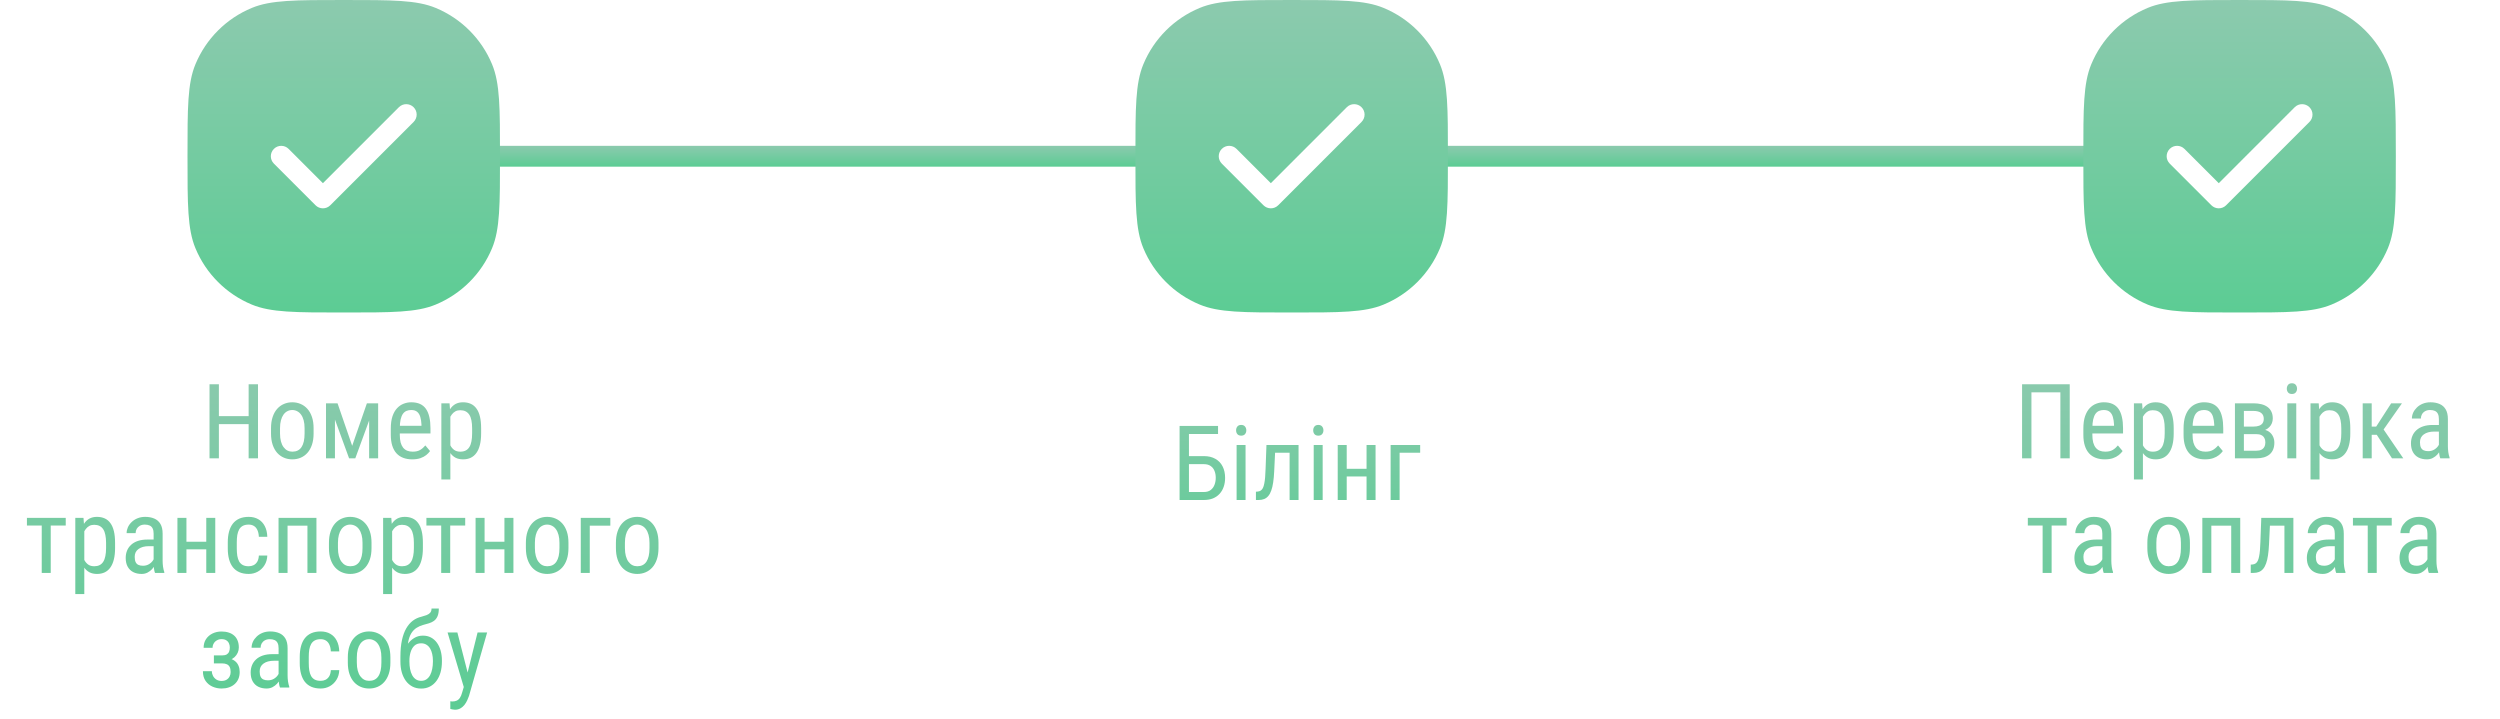 <svg width="240" height="69" viewBox="0 0 240 69" fill="none" xmlns="http://www.w3.org/2000/svg">
<path d="M23.972 39.947V40.714H20.891V39.947H23.972ZM21.013 36.891V44H20.114V36.891H21.013ZM24.768 36.891V44H23.869V36.891H24.768ZM26.018 41.612V41.109C26.018 40.699 26.07 40.34 26.174 40.03C26.278 39.718 26.423 39.457 26.608 39.249C26.794 39.041 27.01 38.884 27.258 38.78C27.505 38.673 27.77 38.619 28.054 38.619C28.343 38.619 28.612 38.673 28.859 38.78C29.107 38.884 29.323 39.041 29.509 39.249C29.698 39.457 29.844 39.718 29.948 40.03C30.052 40.34 30.105 40.699 30.105 41.109V41.612C30.105 42.023 30.052 42.384 29.948 42.696C29.844 43.005 29.699 43.264 29.514 43.473C29.328 43.681 29.112 43.837 28.864 43.941C28.617 44.046 28.35 44.098 28.064 44.098C27.777 44.098 27.51 44.046 27.263 43.941C27.015 43.837 26.797 43.681 26.608 43.473C26.423 43.264 26.278 43.005 26.174 42.696C26.07 42.384 26.018 42.023 26.018 41.612ZM26.882 41.109V41.612C26.882 41.902 26.911 42.156 26.97 42.374C27.028 42.592 27.111 42.774 27.219 42.921C27.326 43.067 27.451 43.178 27.595 43.253C27.738 43.325 27.894 43.36 28.064 43.36C28.259 43.36 28.43 43.325 28.576 43.253C28.726 43.178 28.85 43.067 28.947 42.921C29.045 42.774 29.118 42.592 29.167 42.374C29.216 42.156 29.24 41.902 29.24 41.612V41.109C29.24 40.82 29.211 40.567 29.152 40.352C29.094 40.134 29.011 39.952 28.903 39.806C28.796 39.656 28.669 39.545 28.523 39.474C28.379 39.399 28.223 39.361 28.054 39.361C27.888 39.361 27.733 39.399 27.59 39.474C27.447 39.545 27.321 39.656 27.214 39.806C27.11 39.952 27.028 40.134 26.97 40.352C26.911 40.567 26.882 40.82 26.882 41.109ZM33.81 42.799L35.222 38.717H36.042L34.108 44H33.513L31.584 38.717H32.404L33.81 42.799ZM32.155 38.717V44H31.296V38.717H32.155ZM35.437 44V38.717H36.301V44H35.437ZM39.572 44.098C39.257 44.098 38.972 44.05 38.718 43.956C38.464 43.862 38.247 43.718 38.068 43.526C37.889 43.331 37.753 43.085 37.658 42.789C37.564 42.493 37.517 42.143 37.517 41.739V41.144C37.517 40.678 37.57 40.284 37.678 39.962C37.788 39.64 37.937 39.381 38.122 39.185C38.308 38.987 38.518 38.844 38.752 38.756C38.986 38.665 39.227 38.619 39.475 38.619C39.807 38.619 40.09 38.673 40.324 38.78C40.559 38.888 40.749 39.047 40.895 39.259C41.042 39.47 41.149 39.731 41.218 40.04C41.289 40.349 41.325 40.706 41.325 41.109V41.612H38.024V40.875H40.461V40.753C40.448 40.48 40.41 40.239 40.349 40.03C40.29 39.822 40.192 39.659 40.056 39.542C39.919 39.422 39.725 39.361 39.475 39.361C39.315 39.361 39.167 39.389 39.03 39.444C38.897 39.496 38.781 39.589 38.684 39.723C38.589 39.853 38.514 40.033 38.459 40.265C38.407 40.496 38.381 40.789 38.381 41.144V41.739C38.381 42.023 38.407 42.267 38.459 42.472C38.514 42.673 38.594 42.841 38.698 42.975C38.806 43.105 38.936 43.203 39.089 43.268C39.245 43.329 39.422 43.36 39.621 43.36C39.911 43.36 40.15 43.305 40.339 43.194C40.528 43.08 40.692 42.935 40.832 42.76L41.286 43.302C41.192 43.435 41.068 43.564 40.915 43.688C40.765 43.808 40.58 43.907 40.358 43.985C40.14 44.06 39.878 44.098 39.572 44.098ZM43.234 39.732V46.031H42.37V38.717H43.156L43.234 39.732ZM46.188 41.119V41.612C46.188 42.029 46.149 42.394 46.071 42.706C45.996 43.015 45.884 43.274 45.734 43.482C45.588 43.688 45.407 43.842 45.192 43.946C44.977 44.047 44.732 44.098 44.455 44.098C44.178 44.098 43.938 44.046 43.732 43.941C43.531 43.834 43.36 43.679 43.22 43.477C43.083 43.276 42.974 43.033 42.893 42.75C42.815 42.464 42.761 42.143 42.731 41.788V41.036C42.761 40.662 42.815 40.327 42.893 40.03C42.971 39.731 43.078 39.477 43.215 39.269C43.355 39.057 43.526 38.896 43.727 38.785C43.933 38.675 44.172 38.619 44.445 38.619C44.728 38.619 44.977 38.668 45.192 38.766C45.41 38.863 45.593 39.015 45.739 39.22C45.889 39.422 46.001 39.68 46.076 39.996C46.151 40.309 46.188 40.683 46.188 41.119ZM45.324 41.612V41.119C45.324 40.826 45.301 40.571 45.256 40.352C45.214 40.134 45.145 39.954 45.051 39.81C44.956 39.667 44.838 39.56 44.694 39.488C44.551 39.417 44.379 39.381 44.177 39.381C44.004 39.381 43.851 39.417 43.718 39.488C43.588 39.56 43.475 39.658 43.381 39.781C43.286 39.902 43.208 40.04 43.147 40.196C43.085 40.349 43.039 40.509 43.01 40.675V42.154C43.065 42.363 43.138 42.56 43.23 42.745C43.321 42.927 43.443 43.075 43.596 43.19C43.752 43.303 43.949 43.36 44.187 43.36C44.385 43.36 44.556 43.325 44.699 43.253C44.842 43.181 44.96 43.074 45.051 42.931C45.145 42.784 45.214 42.602 45.256 42.384C45.301 42.162 45.324 41.905 45.324 41.612ZM4.87 49.717L4.87 55H4.006L4.006 49.717H4.87ZM6.311 49.717V50.449H2.585L2.585 49.717H6.311ZM8.093 50.732L8.093 57.031H7.229L7.229 49.717H8.015L8.093 50.732ZM11.047 52.119V52.612C11.047 53.029 11.008 53.394 10.93 53.706C10.855 54.015 10.742 54.274 10.593 54.482C10.446 54.688 10.266 54.842 10.051 54.946C9.836 55.047 9.59 55.098 9.313 55.098C9.037 55.098 8.796 55.046 8.591 54.941C8.389 54.834 8.218 54.679 8.078 54.477C7.941 54.276 7.832 54.033 7.751 53.75C7.673 53.464 7.619 53.143 7.59 52.788V52.036C7.619 51.662 7.673 51.327 7.751 51.03C7.829 50.731 7.937 50.477 8.073 50.269C8.213 50.057 8.384 49.896 8.586 49.785C8.791 49.675 9.03 49.619 9.304 49.619C9.587 49.619 9.836 49.668 10.051 49.766C10.269 49.863 10.451 50.015 10.598 50.22C10.747 50.422 10.86 50.68 10.935 50.996C11.009 51.309 11.047 51.683 11.047 52.119ZM10.183 52.612V52.119C10.183 51.826 10.16 51.571 10.114 51.352C10.072 51.134 10.004 50.954 9.909 50.81C9.815 50.667 9.696 50.56 9.553 50.488C9.41 50.417 9.237 50.381 9.035 50.381C8.863 50.381 8.71 50.417 8.576 50.488C8.446 50.56 8.334 50.658 8.239 50.781C8.145 50.902 8.067 51.04 8.005 51.196C7.943 51.349 7.897 51.509 7.868 51.675V53.154C7.923 53.363 7.997 53.56 8.088 53.745C8.179 53.927 8.301 54.075 8.454 54.19C8.61 54.303 8.807 54.36 9.045 54.36C9.243 54.36 9.414 54.325 9.558 54.253C9.701 54.181 9.818 54.074 9.909 53.931C10.004 53.784 10.072 53.602 10.114 53.384C10.16 53.162 10.183 52.905 10.183 52.612ZM14.748 54.097L14.748 51.23C14.748 51.022 14.716 50.855 14.65 50.727C14.588 50.601 14.494 50.508 14.367 50.449C14.243 50.391 14.087 50.361 13.898 50.361C13.716 50.361 13.558 50.399 13.425 50.474C13.295 50.548 13.194 50.648 13.122 50.772C13.054 50.895 13.02 51.032 13.02 51.182H12.155C12.155 50.993 12.196 50.806 12.277 50.62C12.362 50.435 12.482 50.267 12.639 50.117C12.795 49.964 12.982 49.844 13.2 49.756C13.421 49.665 13.669 49.619 13.942 49.619C14.268 49.619 14.556 49.673 14.807 49.78C15.057 49.884 15.254 50.055 15.398 50.293C15.541 50.531 15.612 50.846 15.612 51.24L15.612 53.848C15.612 54.023 15.625 54.211 15.651 54.409C15.681 54.608 15.721 54.779 15.773 54.922V55H14.88C14.838 54.896 14.805 54.758 14.782 54.585C14.759 54.409 14.748 54.246 14.748 54.097ZM14.885 51.797L14.895 52.432H14.294C14.089 52.432 13.902 52.454 13.732 52.5C13.566 52.546 13.423 52.612 13.303 52.7C13.182 52.785 13.089 52.891 13.024 53.018C12.963 53.145 12.932 53.289 12.932 53.452C12.932 53.664 12.961 53.833 13.02 53.96C13.078 54.084 13.166 54.173 13.283 54.228C13.4 54.284 13.549 54.312 13.727 54.312C13.946 54.312 14.138 54.261 14.304 54.16C14.47 54.059 14.598 53.937 14.69 53.794C14.784 53.651 14.828 53.517 14.821 53.394L15.012 53.799C14.999 53.926 14.956 54.064 14.885 54.214C14.816 54.36 14.72 54.502 14.597 54.639C14.473 54.772 14.326 54.883 14.157 54.971C13.991 55.055 13.804 55.098 13.596 55.098C13.29 55.098 13.021 55.039 12.79 54.922C12.562 54.805 12.385 54.632 12.258 54.404C12.131 54.176 12.067 53.895 12.067 53.56C12.067 53.306 12.111 53.071 12.199 52.856C12.287 52.642 12.417 52.456 12.59 52.3C12.762 52.14 12.979 52.017 13.239 51.929C13.503 51.841 13.807 51.797 14.152 51.797H14.885ZM19.963 52.007V52.739H17.722V52.007H19.963ZM17.898 49.717V55H17.033V49.717H17.898ZM20.666 49.717V55H19.802V49.717H20.666ZM23.874 54.36C24.047 54.36 24.203 54.326 24.343 54.258C24.486 54.186 24.603 54.075 24.694 53.926C24.785 53.773 24.838 53.574 24.851 53.33H25.661C25.648 53.682 25.559 53.991 25.393 54.258C25.23 54.522 25.015 54.728 24.748 54.878C24.484 55.024 24.193 55.098 23.874 55.098C23.532 55.098 23.234 55.042 22.98 54.932C22.73 54.821 22.521 54.661 22.355 54.453C22.193 54.242 22.071 53.986 21.989 53.687C21.908 53.384 21.867 53.04 21.867 52.656V52.06C21.867 51.676 21.908 51.335 21.989 51.035C22.071 50.732 22.193 50.477 22.355 50.269C22.521 50.057 22.73 49.896 22.98 49.785C23.234 49.675 23.532 49.619 23.874 49.619C24.232 49.619 24.541 49.696 24.802 49.849C25.065 49.998 25.27 50.217 25.417 50.503C25.567 50.786 25.648 51.13 25.661 51.533H24.851C24.838 51.273 24.79 51.056 24.709 50.884C24.628 50.708 24.517 50.578 24.377 50.493C24.237 50.405 24.069 50.361 23.874 50.361C23.646 50.361 23.457 50.402 23.308 50.483C23.161 50.562 23.046 50.675 22.961 50.825C22.876 50.975 22.816 51.154 22.78 51.362C22.748 51.571 22.731 51.803 22.731 52.06V52.656C22.731 52.913 22.748 53.148 22.78 53.359C22.816 53.568 22.875 53.747 22.956 53.897C23.041 54.046 23.158 54.162 23.308 54.243C23.457 54.321 23.646 54.36 23.874 54.36ZM29.602 49.717V50.464L27.492 50.464V49.717L29.602 49.717ZM27.605 49.717V55H26.74V49.717H27.605ZM30.378 49.717V55H29.514V49.717H30.378ZM31.579 52.612V52.109C31.579 51.699 31.631 51.34 31.735 51.03C31.84 50.718 31.984 50.457 32.17 50.249C32.355 50.041 32.572 49.884 32.819 49.78C33.067 49.673 33.332 49.619 33.615 49.619C33.905 49.619 34.173 49.673 34.421 49.78C34.668 49.884 34.885 50.041 35.07 50.249C35.259 50.457 35.406 50.718 35.51 51.03C35.614 51.34 35.666 51.699 35.666 52.109V52.612C35.666 53.023 35.614 53.384 35.51 53.696C35.406 54.005 35.261 54.264 35.075 54.473C34.89 54.681 34.673 54.837 34.426 54.941C34.178 55.046 33.911 55.098 33.625 55.098C33.339 55.098 33.072 55.046 32.824 54.941C32.577 54.837 32.359 54.681 32.17 54.473C31.984 54.264 31.84 54.005 31.735 53.696C31.631 53.384 31.579 53.023 31.579 52.612ZM32.443 52.109V52.612C32.443 52.902 32.473 53.156 32.531 53.374C32.59 53.592 32.673 53.774 32.78 53.921C32.888 54.067 33.013 54.178 33.156 54.253C33.3 54.325 33.456 54.36 33.625 54.36C33.82 54.36 33.991 54.325 34.138 54.253C34.287 54.178 34.411 54.067 34.509 53.921C34.606 53.774 34.68 53.592 34.728 53.374C34.777 53.156 34.802 52.902 34.802 52.612V52.109C34.802 51.82 34.773 51.567 34.714 51.352C34.655 51.134 34.572 50.952 34.465 50.806C34.357 50.656 34.23 50.545 34.084 50.474C33.941 50.399 33.785 50.361 33.615 50.361C33.449 50.361 33.295 50.399 33.151 50.474C33.008 50.545 32.883 50.656 32.775 50.806C32.671 50.952 32.59 51.134 32.531 51.352C32.473 51.567 32.443 51.82 32.443 52.109ZM37.644 50.732V57.031H36.779V49.717H37.565L37.644 50.732ZM40.598 52.119V52.612C40.598 53.029 40.559 53.394 40.48 53.706C40.406 54.015 40.293 54.274 40.144 54.482C39.997 54.688 39.816 54.842 39.602 54.946C39.387 55.047 39.141 55.098 38.864 55.098C38.588 55.098 38.347 55.046 38.142 54.941C37.94 54.834 37.769 54.679 37.629 54.477C37.492 54.276 37.383 54.033 37.302 53.75C37.224 53.464 37.17 53.143 37.141 52.788V52.036C37.17 51.662 37.224 51.327 37.302 51.03C37.38 50.731 37.487 50.477 37.624 50.269C37.764 50.057 37.935 49.896 38.137 49.785C38.342 49.675 38.581 49.619 38.855 49.619C39.138 49.619 39.387 49.668 39.602 49.766C39.82 49.863 40.002 50.015 40.148 50.22C40.298 50.422 40.41 50.68 40.485 50.996C40.56 51.309 40.598 51.683 40.598 52.119ZM39.733 52.612V52.119C39.733 51.826 39.711 51.571 39.665 51.352C39.623 51.134 39.554 50.954 39.46 50.81C39.366 50.667 39.247 50.56 39.103 50.488C38.96 50.417 38.788 50.381 38.586 50.381C38.413 50.381 38.26 50.417 38.127 50.488C37.997 50.56 37.884 50.658 37.79 50.781C37.696 50.902 37.617 51.04 37.556 51.196C37.494 51.349 37.448 51.509 37.419 51.675V53.154C37.474 53.363 37.547 53.56 37.639 53.745C37.73 53.927 37.852 54.075 38.005 54.19C38.161 54.303 38.358 54.36 38.596 54.36C38.794 54.36 38.965 54.325 39.108 54.253C39.252 54.181 39.369 54.074 39.46 53.931C39.554 53.784 39.623 53.602 39.665 53.384C39.711 53.162 39.733 52.905 39.733 52.612ZM43.22 49.717V55H42.355V49.717H43.22ZM44.66 49.717V50.449H40.935V49.717H44.66ZM48.586 52.007V52.739H46.345V52.007H48.586ZM46.52 49.717V55H45.656V49.717H46.52ZM49.289 49.717V55H48.425V49.717H49.289ZM50.485 52.612V52.109C50.485 51.699 50.537 51.34 50.642 51.03C50.746 50.718 50.891 50.457 51.076 50.249C51.262 50.041 51.478 49.884 51.726 49.78C51.973 49.673 52.238 49.619 52.522 49.619C52.811 49.619 53.08 49.673 53.327 49.78C53.575 49.884 53.791 50.041 53.977 50.249C54.165 50.457 54.312 50.718 54.416 51.03C54.52 51.34 54.572 51.699 54.572 52.109V52.612C54.572 53.023 54.52 53.384 54.416 53.696C54.312 54.005 54.167 54.264 53.981 54.473C53.796 54.681 53.579 54.837 53.332 54.941C53.085 55.046 52.818 55.098 52.531 55.098C52.245 55.098 51.978 55.046 51.73 54.941C51.483 54.837 51.265 54.681 51.076 54.473C50.891 54.264 50.746 54.005 50.642 53.696C50.537 53.384 50.485 53.023 50.485 52.612ZM51.35 52.109V52.612C51.35 52.902 51.379 53.156 51.438 53.374C51.496 53.592 51.579 53.774 51.687 53.921C51.794 54.067 51.919 54.178 52.062 54.253C52.206 54.325 52.362 54.36 52.531 54.36C52.727 54.36 52.898 54.325 53.044 54.253C53.194 54.178 53.317 54.067 53.415 53.921C53.513 53.774 53.586 53.592 53.635 53.374C53.684 53.156 53.708 52.902 53.708 52.612V52.109C53.708 51.82 53.679 51.567 53.62 51.352C53.562 51.134 53.478 50.952 53.371 50.806C53.264 50.656 53.137 50.545 52.99 50.474C52.847 50.399 52.691 50.361 52.522 50.361C52.355 50.361 52.201 50.399 52.058 50.474C51.914 50.545 51.789 50.656 51.682 50.806C51.578 50.952 51.496 51.134 51.438 51.352C51.379 51.567 51.35 51.82 51.35 52.109ZM58.591 49.717V50.464H56.618V55H55.754V49.717H58.591ZM59.128 52.612V52.109C59.128 51.699 59.18 51.34 59.284 51.03C59.388 50.718 59.533 50.457 59.719 50.249C59.904 50.041 60.121 49.884 60.368 49.78C60.616 49.673 60.881 49.619 61.164 49.619C61.454 49.619 61.722 49.673 61.97 49.78C62.217 49.884 62.434 50.041 62.619 50.249C62.808 50.457 62.954 50.718 63.059 51.03C63.163 51.34 63.215 51.699 63.215 52.109V52.612C63.215 53.023 63.163 53.384 63.059 53.696C62.954 54.005 62.81 54.264 62.624 54.473C62.438 54.681 62.222 54.837 61.975 54.941C61.727 55.046 61.46 55.098 61.174 55.098C60.887 55.098 60.62 55.046 60.373 54.941C60.126 54.837 59.908 54.681 59.719 54.473C59.533 54.264 59.388 54.005 59.284 53.696C59.18 53.384 59.128 53.023 59.128 52.612ZM59.992 52.109V52.612C59.992 52.902 60.022 53.156 60.08 53.374C60.139 53.592 60.222 53.774 60.329 53.921C60.437 54.067 60.562 54.178 60.705 54.253C60.848 54.325 61.005 54.36 61.174 54.36C61.369 54.36 61.54 54.325 61.687 54.253C61.836 54.178 61.96 54.067 62.058 53.921C62.155 53.774 62.228 53.592 62.277 53.374C62.326 53.156 62.351 52.902 62.351 52.612V52.109C62.351 51.82 62.321 51.567 62.263 51.352C62.204 51.134 62.121 50.952 62.014 50.806C61.906 50.656 61.779 50.545 61.633 50.474C61.49 50.399 61.333 50.361 61.164 50.361C60.998 50.361 60.843 50.399 60.7 50.474C60.557 50.545 60.432 50.656 60.324 50.806C60.22 50.952 60.139 51.134 60.08 51.352C60.022 51.567 59.992 51.82 59.992 52.109ZM21.389 63.476H20.534V62.919H21.32C21.509 62.919 21.657 62.888 21.765 62.826C21.872 62.761 21.949 62.672 21.994 62.558C22.04 62.444 22.062 62.31 22.062 62.157C22.062 62.02 22.037 61.892 21.984 61.772C21.932 61.648 21.848 61.548 21.73 61.474C21.613 61.395 21.457 61.356 21.262 61.356C21.102 61.356 20.957 61.394 20.827 61.469C20.697 61.54 20.594 61.64 20.52 61.767C20.445 61.89 20.407 62.03 20.407 62.187H19.548C19.548 61.864 19.624 61.588 19.777 61.356C19.934 61.122 20.142 60.941 20.402 60.815C20.663 60.688 20.949 60.624 21.262 60.624C21.522 60.624 21.755 60.658 21.96 60.727C22.165 60.792 22.339 60.889 22.482 61.02C22.626 61.147 22.735 61.306 22.81 61.498C22.888 61.687 22.927 61.907 22.927 62.157C22.927 62.336 22.891 62.505 22.819 62.665C22.748 62.825 22.645 62.966 22.512 63.09C22.378 63.21 22.215 63.305 22.023 63.373C21.835 63.441 21.623 63.476 21.389 63.476ZM20.534 63.134H21.389C21.649 63.134 21.88 63.165 22.082 63.227C22.284 63.285 22.453 63.373 22.59 63.49C22.73 63.607 22.834 63.752 22.902 63.925C22.974 64.094 23.01 64.289 23.01 64.511C23.01 64.758 22.967 64.981 22.883 65.18C22.798 65.375 22.678 65.541 22.521 65.678C22.369 65.814 22.185 65.919 21.97 65.99C21.758 66.062 21.522 66.098 21.262 66.098C20.969 66.098 20.686 66.039 20.412 65.922C20.142 65.805 19.919 65.624 19.743 65.38C19.567 65.132 19.48 64.818 19.48 64.438H20.339C20.339 64.597 20.376 64.748 20.451 64.892C20.529 65.035 20.637 65.15 20.773 65.238C20.913 65.326 21.076 65.37 21.262 65.37C21.457 65.37 21.62 65.331 21.75 65.253C21.88 65.175 21.978 65.071 22.043 64.94C22.108 64.81 22.141 64.669 22.141 64.516C22.141 64.317 22.111 64.158 22.053 64.037C21.994 63.917 21.905 63.829 21.784 63.773C21.664 63.715 21.509 63.685 21.32 63.685H20.534V63.134ZM26.745 65.097V62.23C26.745 62.022 26.713 61.855 26.648 61.727C26.586 61.601 26.491 61.508 26.364 61.449C26.241 61.391 26.084 61.361 25.895 61.361C25.713 61.361 25.555 61.399 25.422 61.474C25.292 61.548 25.191 61.648 25.119 61.772C25.051 61.895 25.017 62.032 25.017 62.182H24.152C24.152 61.993 24.193 61.806 24.274 61.62C24.359 61.435 24.48 61.267 24.636 61.117C24.792 60.964 24.979 60.844 25.197 60.756C25.419 60.665 25.666 60.619 25.939 60.619C26.265 60.619 26.553 60.673 26.804 60.78C27.054 60.884 27.251 61.055 27.395 61.293C27.538 61.531 27.609 61.846 27.609 62.24V64.848C27.609 65.023 27.622 65.211 27.648 65.409C27.678 65.608 27.718 65.779 27.77 65.922V66H26.877C26.835 65.896 26.802 65.757 26.779 65.585C26.756 65.409 26.745 65.246 26.745 65.097ZM26.882 62.797L26.892 63.432H26.291C26.086 63.432 25.899 63.454 25.73 63.5C25.564 63.546 25.42 63.612 25.3 63.7C25.179 63.785 25.087 63.891 25.021 64.018C24.96 64.144 24.929 64.289 24.929 64.452C24.929 64.664 24.958 64.833 25.017 64.96C25.075 65.084 25.163 65.173 25.28 65.228C25.398 65.284 25.546 65.311 25.725 65.311C25.943 65.311 26.135 65.261 26.301 65.16C26.467 65.059 26.595 64.937 26.686 64.794C26.781 64.651 26.825 64.517 26.818 64.394L27.009 64.799C26.996 64.926 26.953 65.064 26.882 65.214C26.814 65.36 26.717 65.502 26.594 65.639C26.47 65.772 26.324 65.883 26.154 65.971C25.988 66.055 25.801 66.098 25.593 66.098C25.287 66.098 25.018 66.039 24.787 65.922C24.559 65.805 24.382 65.632 24.255 65.404C24.128 65.176 24.064 64.895 24.064 64.56C24.064 64.306 24.108 64.071 24.196 63.856C24.284 63.642 24.414 63.456 24.587 63.3C24.759 63.14 24.976 63.017 25.236 62.929C25.5 62.841 25.804 62.797 26.149 62.797H26.882ZM30.783 65.36C30.956 65.36 31.112 65.326 31.252 65.258C31.395 65.186 31.512 65.076 31.604 64.926C31.695 64.773 31.747 64.574 31.76 64.33H32.57C32.557 64.682 32.468 64.991 32.302 65.258C32.139 65.522 31.924 65.728 31.657 65.878C31.394 66.024 31.102 66.098 30.783 66.098C30.441 66.098 30.144 66.042 29.89 65.932C29.639 65.821 29.431 65.662 29.265 65.453C29.102 65.242 28.98 64.986 28.898 64.686C28.817 64.384 28.776 64.04 28.776 63.656V63.06C28.776 62.676 28.817 62.335 28.898 62.035C28.98 61.732 29.102 61.477 29.265 61.269C29.431 61.057 29.639 60.896 29.89 60.785C30.144 60.675 30.441 60.619 30.783 60.619C31.141 60.619 31.451 60.696 31.711 60.849C31.975 60.998 32.18 61.217 32.326 61.503C32.476 61.786 32.557 62.13 32.57 62.533H31.76C31.747 62.273 31.7 62.056 31.618 61.884C31.537 61.708 31.426 61.578 31.286 61.493C31.146 61.405 30.979 61.361 30.783 61.361C30.555 61.361 30.366 61.402 30.217 61.483C30.07 61.562 29.955 61.675 29.87 61.825C29.785 61.975 29.725 62.154 29.689 62.362C29.657 62.571 29.641 62.803 29.641 63.06V63.656C29.641 63.913 29.657 64.148 29.689 64.359C29.725 64.568 29.784 64.747 29.865 64.897C29.95 65.046 30.067 65.162 30.217 65.243C30.366 65.321 30.555 65.36 30.783 65.36ZM33.391 63.612V63.109C33.391 62.699 33.443 62.34 33.547 62.03C33.651 61.718 33.796 61.457 33.981 61.249C34.167 61.041 34.383 60.884 34.631 60.78C34.878 60.673 35.144 60.619 35.427 60.619C35.717 60.619 35.985 60.673 36.232 60.78C36.48 60.884 36.696 61.041 36.882 61.249C37.071 61.457 37.217 61.718 37.321 62.03C37.425 62.34 37.477 62.699 37.477 63.109V63.612C37.477 64.022 37.425 64.384 37.321 64.696C37.217 65.005 37.072 65.264 36.887 65.473C36.701 65.681 36.485 65.837 36.237 65.941C35.99 66.046 35.723 66.098 35.437 66.098C35.15 66.098 34.883 66.046 34.636 65.941C34.388 65.837 34.17 65.681 33.981 65.473C33.796 65.264 33.651 65.005 33.547 64.696C33.443 64.384 33.391 64.022 33.391 63.612ZM34.255 63.109V63.612C34.255 63.902 34.284 64.156 34.343 64.374C34.401 64.592 34.484 64.774 34.592 64.921C34.699 65.067 34.825 65.178 34.968 65.253C35.111 65.325 35.267 65.36 35.437 65.36C35.632 65.36 35.803 65.325 35.949 65.253C36.099 65.178 36.223 65.067 36.32 64.921C36.418 64.774 36.491 64.592 36.54 64.374C36.589 64.156 36.613 63.902 36.613 63.612V63.109C36.613 62.82 36.584 62.567 36.525 62.352C36.467 62.134 36.384 61.952 36.276 61.806C36.169 61.656 36.042 61.545 35.895 61.474C35.752 61.399 35.596 61.361 35.427 61.361C35.261 61.361 35.106 61.399 34.963 61.474C34.82 61.545 34.694 61.656 34.587 61.806C34.483 61.952 34.401 62.134 34.343 62.352C34.284 62.567 34.255 62.82 34.255 63.109ZM41.428 58.417H42.126C42.126 58.736 42.082 58.99 41.994 59.179C41.91 59.364 41.796 59.508 41.652 59.608C41.509 59.709 41.35 59.786 41.174 59.838C40.998 59.89 40.819 59.94 40.637 59.989C40.409 60.048 40.196 60.141 39.997 60.268C39.798 60.391 39.628 60.567 39.484 60.795C39.344 61.023 39.242 61.319 39.177 61.684C39.115 62.048 39.103 62.499 39.143 63.036V63.485H38.44V63.036C38.44 62.434 38.488 61.908 38.586 61.459C38.684 61.01 38.822 60.63 39.001 60.321C39.18 60.012 39.392 59.766 39.636 59.584C39.88 59.402 40.15 59.276 40.446 59.208C40.635 59.159 40.803 59.107 40.949 59.052C41.099 58.993 41.216 58.915 41.301 58.817C41.385 58.72 41.428 58.586 41.428 58.417ZM40.602 61.02C40.892 61.02 41.149 61.08 41.374 61.2C41.599 61.321 41.789 61.488 41.945 61.703C42.102 61.918 42.22 62.172 42.302 62.465C42.383 62.755 42.424 63.07 42.424 63.412V63.52C42.424 63.887 42.38 64.229 42.292 64.545C42.204 64.857 42.074 65.131 41.901 65.365C41.732 65.596 41.524 65.777 41.276 65.907C41.029 66.037 40.747 66.103 40.432 66.103C40.116 66.103 39.834 66.037 39.587 65.907C39.343 65.777 39.134 65.596 38.962 65.365C38.793 65.131 38.662 64.857 38.571 64.545C38.483 64.229 38.44 63.887 38.44 63.52V63.412C38.44 63.331 38.454 63.251 38.483 63.173C38.513 63.095 38.547 63.015 38.586 62.934C38.625 62.852 38.661 62.766 38.693 62.675C38.794 62.382 38.934 62.11 39.113 61.859C39.292 61.609 39.505 61.407 39.753 61.254C40.004 61.098 40.287 61.02 40.602 61.02ZM40.427 61.757C40.163 61.757 39.948 61.833 39.782 61.986C39.62 62.139 39.499 62.343 39.421 62.597C39.343 62.847 39.304 63.119 39.304 63.412V63.52C39.304 63.767 39.325 64.001 39.367 64.223C39.41 64.444 39.476 64.641 39.567 64.814C39.658 64.983 39.776 65.116 39.919 65.214C40.062 65.311 40.233 65.36 40.432 65.36C40.63 65.36 40.8 65.311 40.94 65.214C41.083 65.116 41.2 64.983 41.291 64.814C41.382 64.641 41.449 64.444 41.491 64.223C41.537 64.001 41.56 63.767 41.56 63.52V63.412C41.56 63.191 41.537 62.981 41.491 62.782C41.449 62.584 41.382 62.408 41.291 62.255C41.2 62.102 41.083 61.981 40.94 61.894C40.796 61.802 40.625 61.757 40.427 61.757ZM44.67 65.453L45.847 60.717H46.765L45.022 66.815C44.979 66.946 44.922 67.086 44.851 67.235C44.782 67.388 44.694 67.533 44.587 67.67C44.48 67.807 44.351 67.917 44.201 68.002C44.051 68.09 43.876 68.134 43.674 68.134C43.612 68.134 43.532 68.124 43.435 68.105C43.34 68.085 43.272 68.069 43.23 68.056V67.323C43.249 67.326 43.28 67.33 43.322 67.333C43.365 67.34 43.395 67.343 43.415 67.343C43.584 67.343 43.727 67.315 43.845 67.26C43.965 67.208 44.068 67.118 44.152 66.991C44.237 66.868 44.309 66.697 44.367 66.478L44.67 65.453ZM43.908 60.717L44.958 64.818L45.183 65.77L44.567 66.103L42.966 60.717H43.908Z" fill="url(#paint0_linear_363_3271)"/>
<path d="M116.932 40.891V41.662H114.139V48H113.24V40.891H116.932ZM113.948 43.786H115.564C116.004 43.786 116.375 43.874 116.678 44.05C116.984 44.222 117.215 44.465 117.371 44.777C117.531 45.09 117.61 45.456 117.61 45.876C117.61 46.188 117.565 46.475 117.474 46.735C117.386 46.992 117.254 47.217 117.078 47.409C116.906 47.598 116.692 47.745 116.438 47.849C116.185 47.95 115.893 48 115.564 48H113.24V40.891H114.139V47.233H115.564C115.838 47.233 116.058 47.17 116.224 47.043C116.393 46.913 116.517 46.743 116.595 46.535C116.673 46.327 116.712 46.104 116.712 45.866C116.712 45.629 116.673 45.41 116.595 45.212C116.517 45.013 116.393 44.855 116.224 44.738C116.058 44.618 115.838 44.558 115.564 44.558H113.948V43.786ZM119.573 42.717V48H118.714V42.717H119.573ZM118.665 41.315C118.665 41.169 118.706 41.045 118.787 40.944C118.868 40.843 118.991 40.793 119.153 40.793C119.316 40.793 119.438 40.843 119.52 40.944C119.604 41.045 119.646 41.169 119.646 41.315C119.646 41.455 119.604 41.576 119.52 41.677C119.438 41.774 119.316 41.823 119.153 41.823C118.991 41.823 118.868 41.774 118.787 41.677C118.706 41.576 118.665 41.455 118.665 41.315ZM123.89 42.717V43.464H121.785V42.717H123.89ZM124.661 42.717V48H123.802V42.717H124.661ZM121.58 42.717H122.444L122.322 45.266C122.303 45.66 122.27 46.008 122.225 46.31C122.182 46.61 122.122 46.867 122.044 47.082C121.969 47.297 121.875 47.473 121.761 47.609C121.65 47.743 121.517 47.842 121.36 47.907C121.207 47.969 121.03 48 120.828 48H120.569V47.204L120.74 47.19C120.854 47.18 120.952 47.147 121.033 47.092C121.118 47.036 121.186 46.955 121.238 46.848C121.294 46.737 121.338 46.595 121.37 46.423C121.406 46.25 121.434 46.045 121.453 45.808C121.473 45.57 121.487 45.293 121.497 44.977L121.58 42.717ZM126.976 42.717V48H126.116V42.717H126.976ZM126.067 41.315C126.067 41.169 126.108 41.045 126.189 40.944C126.271 40.843 126.393 40.793 126.556 40.793C126.718 40.793 126.84 40.843 126.922 40.944C127.007 41.045 127.049 41.169 127.049 41.315C127.049 41.455 127.007 41.576 126.922 41.677C126.84 41.774 126.718 41.823 126.556 41.823C126.393 41.823 126.271 41.774 126.189 41.677C126.108 41.576 126.067 41.455 126.067 41.315ZM131.351 45.007V45.739H129.109V45.007H131.351ZM129.285 42.717V48H128.421V42.717H129.285ZM132.054 42.717V48H131.189V42.717H132.054ZM136.336 42.717V43.464H134.363V48H133.499V42.717H136.336Z" fill="url(#paint1_linear_363_3271)"/>
<path d="M198.694 36.891V44H197.796V37.662H195.018V44H194.119V36.891H198.694ZM202.059 44.098C201.743 44.098 201.458 44.05 201.204 43.956C200.95 43.862 200.734 43.718 200.555 43.526C200.376 43.331 200.239 43.085 200.145 42.789C200.05 42.493 200.003 42.143 200.003 41.739V41.144C200.003 40.678 200.057 40.284 200.164 39.962C200.275 39.64 200.423 39.381 200.608 39.185C200.794 38.987 201.004 38.844 201.238 38.756C201.473 38.665 201.714 38.619 201.961 38.619C202.293 38.619 202.576 38.673 202.811 38.78C203.045 38.888 203.235 39.047 203.382 39.259C203.528 39.47 203.636 39.731 203.704 40.04C203.776 40.349 203.812 40.706 203.812 41.109V41.612H200.511V40.875H202.947V40.753C202.934 40.48 202.897 40.239 202.835 40.03C202.776 39.822 202.679 39.659 202.542 39.542C202.405 39.422 202.212 39.361 201.961 39.361C201.801 39.361 201.653 39.389 201.517 39.444C201.383 39.496 201.268 39.589 201.17 39.723C201.076 39.853 201.001 40.033 200.945 40.265C200.893 40.496 200.867 40.789 200.867 41.144V41.739C200.867 42.023 200.893 42.267 200.945 42.472C201.001 42.673 201.08 42.841 201.185 42.975C201.292 43.105 201.422 43.203 201.575 43.268C201.731 43.329 201.909 43.36 202.107 43.36C202.397 43.36 202.636 43.305 202.825 43.194C203.014 43.08 203.178 42.935 203.318 42.76L203.772 43.302C203.678 43.435 203.554 43.564 203.401 43.688C203.252 43.808 203.066 43.907 202.845 43.985C202.627 44.06 202.365 44.098 202.059 44.098ZM205.721 39.732V46.031H204.856V38.717H205.643L205.721 39.732ZM208.675 41.119V41.612C208.675 42.029 208.636 42.394 208.558 42.706C208.483 43.015 208.37 43.274 208.221 43.482C208.074 43.688 207.894 43.842 207.679 43.946C207.464 44.047 207.218 44.098 206.941 44.098C206.665 44.098 206.424 44.046 206.219 43.941C206.017 43.834 205.846 43.679 205.706 43.477C205.569 43.276 205.46 43.033 205.379 42.75C205.301 42.464 205.247 42.143 205.218 41.788V41.036C205.247 40.662 205.301 40.327 205.379 40.03C205.457 39.731 205.564 39.477 205.701 39.269C205.841 39.057 206.012 38.896 206.214 38.785C206.419 38.675 206.658 38.619 206.932 38.619C207.215 38.619 207.464 38.668 207.679 38.766C207.897 38.863 208.079 39.015 208.226 39.22C208.375 39.422 208.488 39.68 208.562 39.996C208.637 40.309 208.675 40.683 208.675 41.119ZM207.811 41.612V41.119C207.811 40.826 207.788 40.571 207.742 40.352C207.7 40.134 207.632 39.954 207.537 39.81C207.443 39.667 207.324 39.56 207.181 39.488C207.037 39.417 206.865 39.381 206.663 39.381C206.491 39.381 206.338 39.417 206.204 39.488C206.074 39.56 205.962 39.658 205.867 39.781C205.773 39.902 205.695 40.04 205.633 40.196C205.571 40.349 205.525 40.509 205.496 40.675V42.154C205.551 42.363 205.625 42.56 205.716 42.745C205.807 42.927 205.929 43.075 206.082 43.19C206.238 43.303 206.435 43.36 206.673 43.36C206.871 43.36 207.042 43.325 207.186 43.253C207.329 43.181 207.446 43.074 207.537 42.931C207.632 42.784 207.7 42.602 207.742 42.384C207.788 42.162 207.811 41.905 207.811 41.612ZM211.678 44.098C211.362 44.098 211.077 44.05 210.823 43.956C210.569 43.862 210.353 43.718 210.174 43.526C209.995 43.331 209.858 43.085 209.764 42.789C209.669 42.493 209.622 42.143 209.622 41.739V41.144C209.622 40.678 209.676 40.284 209.783 39.962C209.894 39.64 210.042 39.381 210.228 39.185C210.413 38.987 210.623 38.844 210.857 38.756C211.092 38.665 211.333 38.619 211.58 38.619C211.912 38.619 212.195 38.673 212.43 38.78C212.664 38.888 212.854 39.047 213.001 39.259C213.147 39.47 213.255 39.731 213.323 40.04C213.395 40.349 213.431 40.706 213.431 41.109V41.612H210.13V40.875H212.566V40.753C212.553 40.48 212.516 40.239 212.454 40.03C212.396 39.822 212.298 39.659 212.161 39.542C212.024 39.422 211.831 39.361 211.58 39.361C211.421 39.361 211.272 39.389 211.136 39.444C211.002 39.496 210.887 39.589 210.789 39.723C210.695 39.853 210.62 40.033 210.564 40.265C210.512 40.496 210.486 40.789 210.486 41.144V41.739C210.486 42.023 210.512 42.267 210.564 42.472C210.62 42.673 210.7 42.841 210.804 42.975C210.911 43.105 211.041 43.203 211.194 43.268C211.351 43.329 211.528 43.36 211.727 43.36C212.016 43.36 212.256 43.305 212.444 43.194C212.633 43.08 212.798 42.935 212.938 42.76L213.392 43.302C213.297 43.435 213.174 43.564 213.021 43.688C212.871 43.808 212.685 43.907 212.464 43.985C212.246 44.06 211.984 44.098 211.678 44.098ZM216.604 41.676H215.193L215.184 40.953H216.316C216.541 40.953 216.727 40.925 216.873 40.87C217.023 40.815 217.135 40.732 217.21 40.621C217.285 40.51 217.322 40.374 217.322 40.211C217.322 40.084 217.301 39.973 217.259 39.879C217.216 39.781 217.153 39.702 217.068 39.64C216.987 39.575 216.884 39.527 216.761 39.498C216.637 39.465 216.492 39.449 216.326 39.449H215.413V44H214.554V38.717H216.326C216.613 38.717 216.87 38.746 217.098 38.805C217.329 38.863 217.524 38.953 217.684 39.073C217.846 39.19 217.97 39.34 218.055 39.523C218.143 39.705 218.187 39.92 218.187 40.167C218.187 40.327 218.159 40.478 218.104 40.621C218.048 40.764 217.965 40.891 217.854 41.002C217.747 41.113 217.614 41.204 217.454 41.275C217.295 41.344 217.111 41.388 216.902 41.407L216.604 41.676ZM216.604 44H214.871L215.315 43.268H216.604C216.803 43.268 216.966 43.237 217.093 43.175C217.22 43.11 217.314 43.019 217.376 42.901C217.441 42.781 217.474 42.638 217.474 42.472C217.474 42.306 217.441 42.164 217.376 42.047C217.314 41.926 217.22 41.835 217.093 41.773C216.966 41.708 216.803 41.676 216.604 41.676H215.447L215.457 40.953H216.888L217.19 41.227C217.441 41.249 217.651 41.321 217.82 41.441C217.993 41.562 218.121 41.715 218.206 41.9C218.294 42.083 218.338 42.281 218.338 42.496C218.338 42.743 218.299 42.962 218.221 43.15C218.143 43.339 218.029 43.497 217.879 43.624C217.729 43.748 217.547 43.842 217.332 43.907C217.117 43.969 216.875 44 216.604 44ZM220.442 38.717V44H219.583V38.717H220.442ZM219.534 37.315C219.534 37.169 219.575 37.045 219.656 36.944C219.738 36.843 219.86 36.793 220.022 36.793C220.185 36.793 220.307 36.843 220.389 36.944C220.473 37.045 220.516 37.169 220.516 37.315C220.516 37.455 220.473 37.576 220.389 37.677C220.307 37.774 220.185 37.823 220.022 37.823C219.86 37.823 219.738 37.774 219.656 37.677C219.575 37.576 219.534 37.455 219.534 37.315ZM222.674 39.732V46.031H221.81V38.717H222.596L222.674 39.732ZM225.628 41.119V41.612C225.628 42.029 225.589 42.394 225.511 42.706C225.436 43.015 225.324 43.274 225.174 43.482C225.027 43.688 224.847 43.842 224.632 43.946C224.417 44.047 224.171 44.098 223.895 44.098C223.618 44.098 223.377 44.046 223.172 43.941C222.97 43.834 222.799 43.679 222.659 43.477C222.522 43.276 222.413 43.033 222.332 42.75C222.254 42.464 222.2 42.143 222.171 41.788V41.036C222.2 40.662 222.254 40.327 222.332 40.03C222.41 39.731 222.518 39.477 222.654 39.269C222.794 39.057 222.965 38.896 223.167 38.785C223.372 38.675 223.611 38.619 223.885 38.619C224.168 38.619 224.417 38.668 224.632 38.766C224.85 38.863 225.032 39.015 225.179 39.22C225.328 39.422 225.441 39.68 225.516 39.996C225.59 40.309 225.628 40.683 225.628 41.119ZM224.764 41.612V41.119C224.764 40.826 224.741 40.571 224.695 40.352C224.653 40.134 224.585 39.954 224.49 39.81C224.396 39.667 224.277 39.56 224.134 39.488C223.991 39.417 223.818 39.381 223.616 39.381C223.444 39.381 223.291 39.417 223.157 39.488C223.027 39.56 222.915 39.658 222.82 39.781C222.726 39.902 222.648 40.04 222.586 40.196C222.524 40.349 222.479 40.509 222.449 40.675V42.154C222.505 42.363 222.578 42.56 222.669 42.745C222.76 42.927 222.882 43.075 223.035 43.19C223.191 43.303 223.388 43.36 223.626 43.36C223.825 43.36 223.995 43.325 224.139 43.253C224.282 43.181 224.399 43.074 224.49 42.931C224.585 42.784 224.653 42.602 224.695 42.384C224.741 42.162 224.764 41.905 224.764 41.612ZM227.684 38.717V44H226.819V38.717H227.684ZM230.589 38.717L228.465 41.744H227.396L227.259 40.953H228.113L229.554 38.717H230.589ZM229.632 44L228.084 41.607L228.636 40.953L230.716 44H229.632ZM234.134 43.097V40.23C234.134 40.022 234.101 39.855 234.036 39.727C233.974 39.601 233.88 39.508 233.753 39.449C233.629 39.391 233.473 39.361 233.284 39.361C233.102 39.361 232.944 39.399 232.811 39.474C232.68 39.548 232.579 39.648 232.508 39.772C232.439 39.895 232.405 40.032 232.405 40.182H231.541C231.541 39.993 231.582 39.806 231.663 39.62C231.748 39.435 231.868 39.267 232.024 39.117C232.181 38.964 232.368 38.844 232.586 38.756C232.807 38.665 233.055 38.619 233.328 38.619C233.654 38.619 233.942 38.673 234.192 38.78C234.443 38.884 234.64 39.055 234.783 39.293C234.926 39.531 234.998 39.846 234.998 40.24V42.848C234.998 43.023 235.011 43.211 235.037 43.409C235.066 43.608 235.107 43.779 235.159 43.922V44H234.266C234.223 43.896 234.191 43.758 234.168 43.585C234.145 43.409 234.134 43.246 234.134 43.097ZM234.271 40.797L234.28 41.432H233.68C233.475 41.432 233.287 41.454 233.118 41.5C232.952 41.546 232.809 41.612 232.688 41.7C232.568 41.785 232.475 41.891 232.41 42.018C232.348 42.145 232.317 42.289 232.317 42.452C232.317 42.664 232.347 42.833 232.405 42.96C232.464 43.084 232.552 43.173 232.669 43.228C232.786 43.284 232.934 43.312 233.113 43.312C233.331 43.312 233.523 43.261 233.689 43.16C233.855 43.059 233.984 42.937 234.075 42.794C234.17 42.651 234.214 42.517 234.207 42.394L234.397 42.799C234.384 42.926 234.342 43.064 234.271 43.214C234.202 43.36 234.106 43.502 233.982 43.639C233.859 43.772 233.712 43.883 233.543 43.971C233.377 44.055 233.19 44.098 232.981 44.098C232.675 44.098 232.407 44.039 232.176 43.922C231.948 43.805 231.771 43.632 231.644 43.404C231.517 43.176 231.453 42.895 231.453 42.56C231.453 42.306 231.497 42.071 231.585 41.856C231.673 41.642 231.803 41.456 231.976 41.3C232.148 41.14 232.365 41.017 232.625 40.929C232.889 40.841 233.193 40.797 233.538 40.797H234.271ZM196.956 49.717V55H196.092V49.717H196.956ZM198.396 49.717V50.449H194.671V49.717H198.396ZM201.824 54.097V51.23C201.824 51.022 201.792 50.855 201.727 50.727C201.665 50.601 201.57 50.508 201.443 50.449C201.32 50.391 201.163 50.361 200.975 50.361C200.792 50.361 200.634 50.399 200.501 50.474C200.371 50.548 200.27 50.648 200.198 50.772C200.13 50.895 200.096 51.032 200.096 51.182H199.231C199.231 50.993 199.272 50.806 199.354 50.62C199.438 50.435 199.559 50.267 199.715 50.117C199.871 49.964 200.058 49.844 200.276 49.756C200.498 49.665 200.745 49.619 201.019 49.619C201.344 49.619 201.632 49.673 201.883 49.78C202.133 49.884 202.33 50.055 202.474 50.293C202.617 50.531 202.688 50.846 202.688 51.24V53.848C202.688 54.023 202.701 54.211 202.728 54.409C202.757 54.608 202.798 54.779 202.85 54.922V55H201.956C201.914 54.896 201.881 54.758 201.858 54.585C201.836 54.409 201.824 54.246 201.824 54.097ZM201.961 51.797L201.971 52.432H201.37C201.165 52.432 200.978 52.454 200.809 52.5C200.643 52.546 200.499 52.612 200.379 52.7C200.258 52.785 200.166 52.891 200.101 53.018C200.039 53.145 200.008 53.289 200.008 53.452C200.008 53.664 200.037 53.833 200.096 53.96C200.154 54.084 200.242 54.173 200.359 54.228C200.477 54.284 200.625 54.312 200.804 54.312C201.022 54.312 201.214 54.261 201.38 54.16C201.546 54.059 201.674 53.937 201.766 53.794C201.86 53.651 201.904 53.517 201.897 53.394L202.088 53.799C202.075 53.926 202.033 54.064 201.961 54.214C201.893 54.36 201.797 54.502 201.673 54.639C201.549 54.772 201.403 54.883 201.233 54.971C201.067 55.055 200.88 55.098 200.672 55.098C200.366 55.098 200.097 55.039 199.866 54.922C199.638 54.805 199.461 54.632 199.334 54.404C199.207 54.176 199.144 53.895 199.144 53.56C199.144 53.306 199.188 53.071 199.275 52.856C199.363 52.642 199.493 52.456 199.666 52.3C199.839 52.14 200.055 52.017 200.315 51.929C200.579 51.841 200.883 51.797 201.229 51.797H201.961ZM206.146 52.612V52.109C206.146 51.699 206.198 51.34 206.302 51.03C206.406 50.718 206.551 50.457 206.736 50.249C206.922 50.041 207.138 49.884 207.386 49.78C207.633 49.673 207.898 49.619 208.182 49.619C208.471 49.619 208.74 49.673 208.987 49.78C209.235 49.884 209.451 50.041 209.637 50.249C209.826 50.457 209.972 50.718 210.076 51.03C210.18 51.34 210.232 51.699 210.232 52.109V52.612C210.232 53.023 210.18 53.384 210.076 53.696C209.972 54.005 209.827 54.264 209.642 54.473C209.456 54.681 209.24 54.837 208.992 54.941C208.745 55.046 208.478 55.098 208.191 55.098C207.905 55.098 207.638 55.046 207.391 54.941C207.143 54.837 206.925 54.681 206.736 54.473C206.551 54.264 206.406 54.005 206.302 53.696C206.198 53.384 206.146 53.023 206.146 52.612ZM207.01 52.109V52.612C207.01 52.902 207.039 53.156 207.098 53.374C207.156 53.592 207.239 53.774 207.347 53.921C207.454 54.067 207.579 54.178 207.723 54.253C207.866 54.325 208.022 54.36 208.191 54.36C208.387 54.36 208.558 54.325 208.704 54.253C208.854 54.178 208.978 54.067 209.075 53.921C209.173 53.774 209.246 53.592 209.295 53.374C209.344 53.156 209.368 52.902 209.368 52.612V52.109C209.368 51.82 209.339 51.567 209.28 51.352C209.222 51.134 209.139 50.952 209.031 50.806C208.924 50.656 208.797 50.545 208.65 50.474C208.507 50.399 208.351 50.361 208.182 50.361C208.016 50.361 207.861 50.399 207.718 50.474C207.575 50.545 207.449 50.656 207.342 50.806C207.238 50.952 207.156 51.134 207.098 51.352C207.039 51.567 207.01 51.82 207.01 52.109ZM214.285 49.717V50.464H212.176V49.717H214.285ZM212.288 49.717V55H211.424V49.717H212.288ZM215.062 49.717V55H214.197V49.717H215.062ZM219.393 49.717V50.464H217.288V49.717H219.393ZM220.164 49.717V55H219.305V49.717H220.164ZM217.083 49.717L217.947 49.717L217.825 52.266C217.806 52.66 217.773 53.008 217.728 53.31C217.685 53.61 217.625 53.867 217.547 54.082C217.472 54.297 217.378 54.473 217.264 54.609C217.153 54.743 217.02 54.842 216.863 54.907C216.71 54.969 216.533 55 216.331 55H216.072V54.204L216.243 54.19C216.357 54.18 216.455 54.147 216.536 54.092C216.621 54.036 216.689 53.955 216.741 53.848C216.797 53.737 216.84 53.595 216.873 53.423C216.909 53.25 216.937 53.045 216.956 52.808C216.976 52.57 216.99 52.293 217 51.977L217.083 49.717ZM224.139 54.097V51.23C224.139 51.022 224.106 50.855 224.041 50.727C223.979 50.601 223.885 50.508 223.758 50.449C223.634 50.391 223.478 50.361 223.289 50.361C223.107 50.361 222.949 50.399 222.815 50.474C222.685 50.548 222.584 50.648 222.513 50.772C222.444 50.895 222.41 51.032 222.41 51.182H221.546C221.546 50.993 221.587 50.806 221.668 50.62C221.753 50.435 221.873 50.267 222.029 50.117C222.186 49.964 222.373 49.844 222.591 49.756C222.812 49.665 223.06 49.619 223.333 49.619C223.659 49.619 223.947 49.673 224.197 49.78C224.448 49.884 224.645 50.055 224.788 50.293C224.931 50.531 225.003 50.846 225.003 51.24V53.848C225.003 54.023 225.016 54.211 225.042 54.409C225.071 54.608 225.112 54.779 225.164 54.922V55H224.271C224.228 54.896 224.196 54.758 224.173 54.585C224.15 54.409 224.139 54.246 224.139 54.097ZM224.275 51.797L224.285 52.432H223.685C223.479 52.432 223.292 52.454 223.123 52.5C222.957 52.546 222.814 52.612 222.693 52.7C222.573 52.785 222.48 52.891 222.415 53.018C222.353 53.145 222.322 53.289 222.322 53.452C222.322 53.664 222.352 53.833 222.41 53.96C222.469 54.084 222.557 54.173 222.674 54.228C222.791 54.284 222.939 54.312 223.118 54.312C223.336 54.312 223.528 54.261 223.694 54.16C223.86 54.059 223.989 53.937 224.08 53.794C224.174 53.651 224.218 53.517 224.212 53.394L224.402 53.799C224.389 53.926 224.347 54.064 224.275 54.214C224.207 54.36 224.111 54.502 223.987 54.639C223.864 54.772 223.717 54.883 223.548 54.971C223.382 55.055 223.195 55.098 222.986 55.098C222.68 55.098 222.412 55.039 222.181 54.922C221.953 54.805 221.775 54.632 221.648 54.404C221.521 54.176 221.458 53.895 221.458 53.56C221.458 53.306 221.502 53.071 221.59 52.856C221.678 52.642 221.808 52.456 221.98 52.3C222.153 52.14 222.369 52.017 222.63 51.929C222.894 51.841 223.198 51.797 223.543 51.797H224.275ZM228.167 49.717V55H227.303V49.717H228.167ZM229.607 49.717V50.449H225.882V49.717H229.607ZM233.035 54.097V51.23C233.035 51.022 233.003 50.855 232.938 50.727C232.876 50.601 232.781 50.508 232.654 50.449C232.531 50.391 232.374 50.361 232.186 50.361C232.003 50.361 231.845 50.399 231.712 50.474C231.582 50.548 231.481 50.648 231.409 50.772C231.341 50.895 231.307 51.032 231.307 51.182H230.442C230.442 50.993 230.483 50.806 230.564 50.62C230.649 50.435 230.77 50.267 230.926 50.117C231.082 49.964 231.269 49.844 231.487 49.756C231.709 49.665 231.956 49.619 232.229 49.619C232.555 49.619 232.843 49.673 233.094 49.78C233.344 49.884 233.541 50.055 233.685 50.293C233.828 50.531 233.899 50.846 233.899 51.24V53.848C233.899 54.023 233.912 54.211 233.938 54.409C233.968 54.608 234.008 54.779 234.061 54.922V55H233.167C233.125 54.896 233.092 54.758 233.069 54.585C233.047 54.409 233.035 54.246 233.035 54.097ZM233.172 51.797L233.182 52.432H232.581C232.376 52.432 232.189 52.454 232.02 52.5C231.854 52.546 231.71 52.612 231.59 52.7C231.469 52.785 231.377 52.891 231.312 53.018C231.25 53.145 231.219 53.289 231.219 53.452C231.219 53.664 231.248 53.833 231.307 53.96C231.365 54.084 231.453 54.173 231.57 54.228C231.688 54.284 231.836 54.312 232.015 54.312C232.233 54.312 232.425 54.261 232.591 54.16C232.757 54.059 232.885 53.937 232.977 53.794C233.071 53.651 233.115 53.517 233.108 53.394L233.299 53.799C233.286 53.926 233.243 54.064 233.172 54.214C233.104 54.36 233.007 54.502 232.884 54.639C232.76 54.772 232.614 54.883 232.444 54.971C232.278 55.055 232.091 55.098 231.883 55.098C231.577 55.098 231.308 55.039 231.077 54.922C230.849 54.805 230.672 54.632 230.545 54.404C230.418 54.176 230.354 53.895 230.354 53.56C230.354 53.306 230.398 53.071 230.486 52.856C230.574 52.642 230.704 52.456 230.877 52.3C231.049 52.14 231.266 52.017 231.526 51.929C231.79 51.841 232.094 51.797 232.439 51.797H233.172Z" fill="url(#paint2_linear_363_3271)"/>
<path fill-rule="evenodd" clip-rule="evenodd" d="M204 16L137 16V14L204 14V16Z" fill="url(#paint3_linear_363_3271)"/>
<path fill-rule="evenodd" clip-rule="evenodd" d="M111 16L44 16V14L111 14V16Z" fill="url(#paint4_linear_363_3271)"/>
<path fill-rule="evenodd" clip-rule="evenodd" d="M18.761 6.173C18 8.011 18 10.341 18 15C18 19.659 18 21.989 18.761 23.827C19.776 26.277 21.723 28.224 24.173 29.239C26.011 30 28.341 30 33 30C37.659 30 39.989 30 41.827 29.239C44.277 28.224 46.224 26.277 47.239 23.827C48 21.989 48 19.659 48 15C48 10.341 48 8.011 47.239 6.173C46.224 3.723 44.277 1.776 41.827 0.761C39.989 0 37.659 0 33 0C28.341 0 26.011 0 24.173 0.761C21.723 1.776 19.776 3.723 18.761 6.173ZM39.707 11.707C40.098 11.317 40.098 10.683 39.707 10.293C39.317 9.902 38.683 9.902 38.293 10.293L31 17.586L27.707 14.293C27.317 13.902 26.683 13.902 26.293 14.293C25.902 14.683 25.902 15.317 26.293 15.707L30.293 19.707C30.48 19.895 30.735 20 31 20C31.265 20 31.52 19.895 31.707 19.707L39.707 11.707Z" fill="url(#paint5_linear_363_3271)"/>
<path fill-rule="evenodd" clip-rule="evenodd" d="M109.761 6.173C109 8.011 109 10.341 109 15C109 19.659 109 21.989 109.761 23.827C110.776 26.277 112.723 28.224 115.173 29.239C117.011 30 119.341 30 124 30C128.659 30 130.989 30 132.827 29.239C135.277 28.224 137.224 26.277 138.239 23.827C139 21.989 139 19.659 139 15C139 10.341 139 8.011 138.239 6.173C137.224 3.723 135.277 1.776 132.827 0.761C130.989 0 128.659 0 124 0C119.341 0 117.011 0 115.173 0.761C112.723 1.776 110.776 3.723 109.761 6.173ZM130.707 11.707C131.098 11.317 131.098 10.683 130.707 10.293C130.317 9.902 129.683 9.902 129.293 10.293L122 17.586L118.707 14.293C118.317 13.902 117.683 13.902 117.293 14.293C116.902 14.683 116.902 15.317 117.293 15.707L121.293 19.707C121.48 19.895 121.735 20 122 20C122.265 20 122.52 19.895 122.707 19.707L130.707 11.707Z" fill="url(#paint6_linear_363_3271)"/>
<path fill-rule="evenodd" clip-rule="evenodd" d="M200.761 6.173C200 8.011 200 10.341 200 15C200 19.659 200 21.989 200.761 23.827C201.776 26.277 203.723 28.224 206.173 29.239C208.011 30 210.341 30 215 30C219.659 30 221.989 30 223.827 29.239C226.277 28.224 228.224 26.277 229.239 23.827C230 21.989 230 19.659 230 15C230 10.341 230 8.011 229.239 6.173C228.224 3.723 226.277 1.776 223.827 0.761C221.989 0 219.659 0 215 0C210.341 0 208.011 0 206.173 0.761C203.723 1.776 201.776 3.723 200.761 6.173ZM221.707 11.707C222.098 11.317 222.098 10.683 221.707 10.293C221.317 9.902 220.683 9.902 220.293 10.293L213 17.586L209.707 14.293C209.317 13.902 208.683 13.902 208.293 14.293C207.902 14.683 207.902 15.317 208.293 15.707L212.293 19.707C212.48 19.895 212.735 20 213 20C213.265 20 213.52 19.895 213.707 19.707L221.707 11.707Z" fill="url(#paint7_linear_363_3271)"/>
<defs>
<linearGradient id="paint0_linear_363_3271" x1="33" y1="68" x2="33" y2="35" gradientUnits="userSpaceOnUse">
<stop stop-color="#5CCC94"/>
<stop offset="1" stop-color="#8CCAAE"/>
</linearGradient>
<linearGradient id="paint1_linear_363_3271" x1="124.5" y1="55" x2="124.5" y2="35" gradientUnits="userSpaceOnUse">
<stop stop-color="#5CCC94"/>
<stop offset="1" stop-color="#8CCAAE"/>
</linearGradient>
<linearGradient id="paint2_linear_363_3271" x1="214.5" y1="68" x2="214.5" y2="35" gradientUnits="userSpaceOnUse">
<stop stop-color="#5CCC94"/>
<stop offset="1" stop-color="#8CCAAE"/>
</linearGradient>
<linearGradient id="paint3_linear_363_3271" x1="170.5" y1="16" x2="170.5" y2="14" gradientUnits="userSpaceOnUse">
<stop stop-color="#5CCC94"/>
<stop offset="1" stop-color="#8CCAAE"/>
</linearGradient>
<linearGradient id="paint4_linear_363_3271" x1="77.5" y1="16" x2="77.5" y2="14" gradientUnits="userSpaceOnUse">
<stop stop-color="#5CCC94"/>
<stop offset="1" stop-color="#8CCAAE"/>
</linearGradient>
<linearGradient id="paint5_linear_363_3271" x1="33" y1="30" x2="33" y2="1.58545e-07" gradientUnits="userSpaceOnUse">
<stop stop-color="#5CCC94"/>
<stop offset="1" stop-color="#8CCAAE"/>
</linearGradient>
<linearGradient id="paint6_linear_363_3271" x1="124" y1="30" x2="124" y2="1.58545e-07" gradientUnits="userSpaceOnUse">
<stop stop-color="#5CCC94"/>
<stop offset="1" stop-color="#8CCAAE"/>
</linearGradient>
<linearGradient id="paint7_linear_363_3271" x1="215" y1="30" x2="215" y2="1.58545e-07" gradientUnits="userSpaceOnUse">
<stop stop-color="#5CCC94"/>
<stop offset="1" stop-color="#8CCAAE"/>
</linearGradient>
</defs>
</svg>
